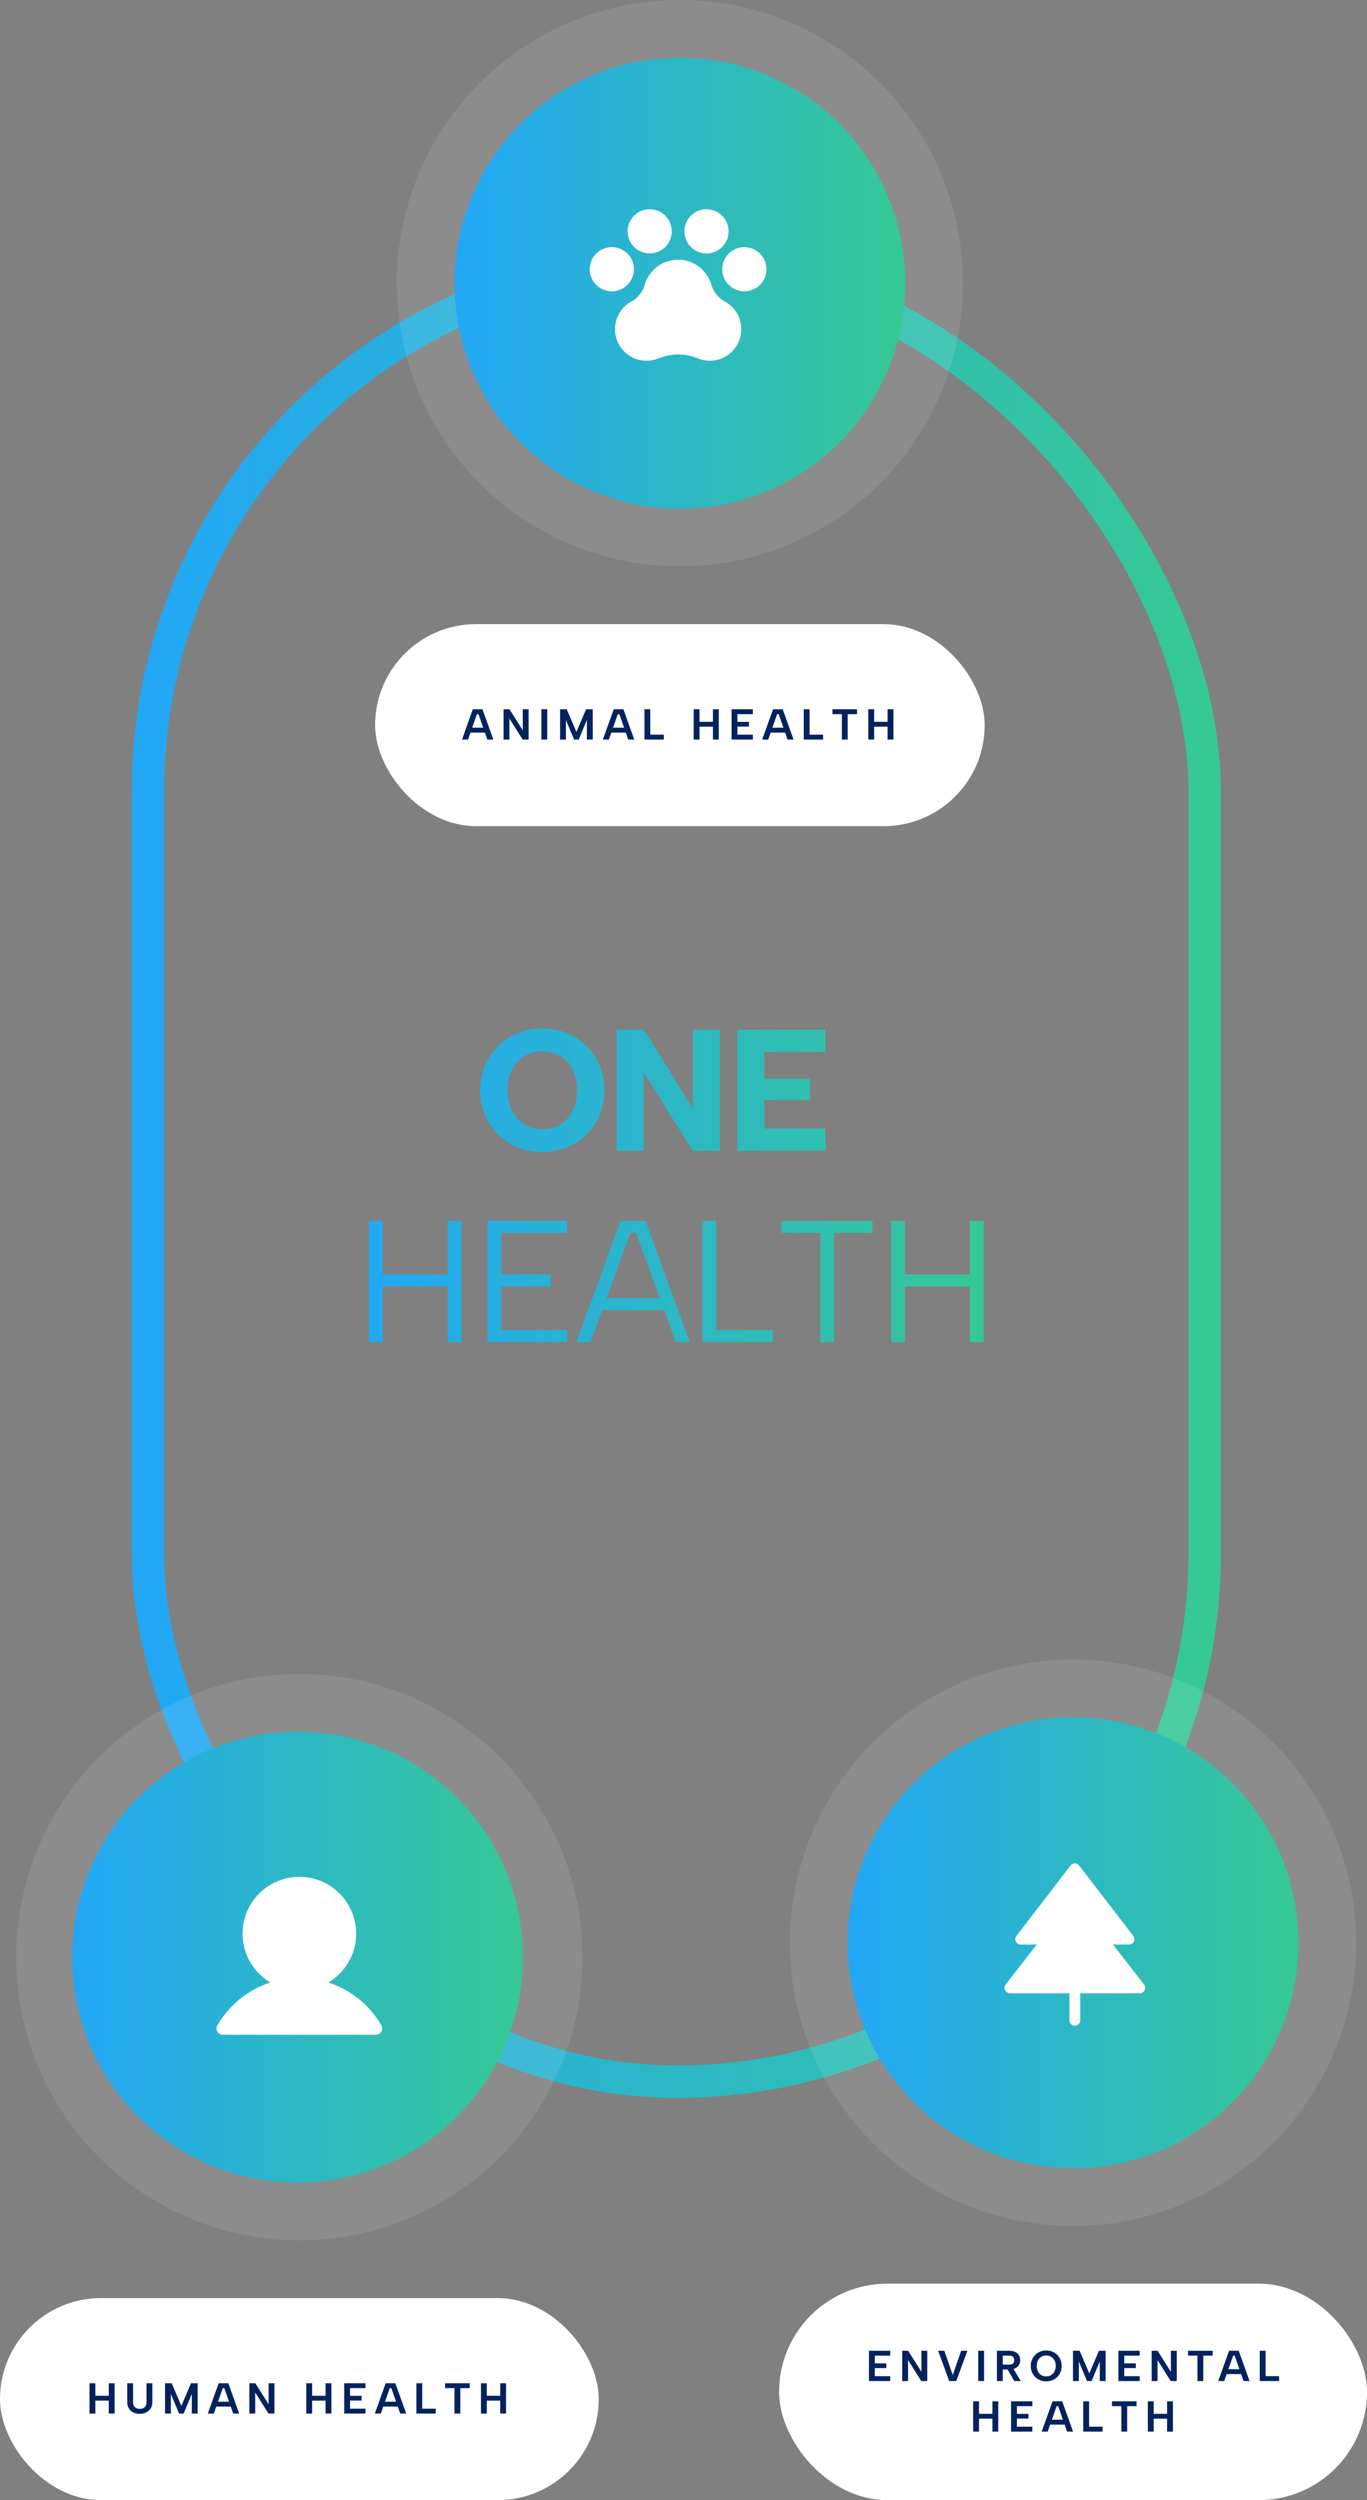 <svg width="379" height="693" viewBox="0 0 379 693" fill="none" xmlns="http://www.w3.org/2000/svg">
<rect x="0" y="0" width="379" height="693" fill="#808080" stroke="none"/>
<rect x="41" y="73" width="293" height="504" rx="146.5" stroke="url(#paint0_linear_1_1712)" stroke-width="9"/>
<path d="M150.379 319.336C147.979 319.336 145.739 318.92 143.659 318.088C141.579 317.256 139.755 316.088 138.187 314.584C136.619 313.048 135.387 311.24 134.491 309.16C133.595 307.048 133.147 304.728 133.147 302.2C133.147 299.672 133.595 297.368 134.491 295.288C135.387 293.176 136.619 291.368 138.187 289.864C139.755 288.328 141.579 287.144 143.659 286.312C145.739 285.48 147.979 285.064 150.379 285.064C152.747 285.064 154.971 285.48 157.051 286.312C159.163 287.144 160.987 288.328 162.523 289.864C164.091 291.368 165.323 293.176 166.219 295.288C167.115 297.368 167.563 299.672 167.563 302.2C167.563 304.728 167.115 307.048 166.219 309.16C165.323 311.24 164.091 313.048 162.523 314.584C160.955 316.088 159.131 317.256 157.051 318.088C154.971 318.92 152.747 319.336 150.379 319.336ZM150.379 313C152.267 313 153.931 312.552 155.371 311.656C156.843 310.728 157.979 309.448 158.779 307.816C159.611 306.184 160.027 304.312 160.027 302.2C160.027 300.056 159.611 298.184 158.779 296.584C157.979 294.952 156.843 293.688 155.371 292.792C153.931 291.864 152.267 291.4 150.379 291.4C148.427 291.4 146.731 291.864 145.291 292.792C143.851 293.688 142.715 294.952 141.883 296.584C141.083 298.184 140.683 300.056 140.683 302.2C140.683 304.312 141.083 306.184 141.883 307.816C142.715 309.448 143.851 310.728 145.291 311.656C146.731 312.552 148.427 313 150.379 313ZM199.546 285.4V319H192.058L178.426 297.16V319H170.986V285.4H178.522L192.106 307.336V285.4H199.546ZM228.864 291.592H211.872V299.032H224.592V304.936H211.872V312.808H228.864V319H204.432V285.4H228.864V291.592ZM102.269 338.4H106.109V353.232H124.109V338.4H127.949V372H124.109V356.592H106.109V372H102.269V338.4ZM157.185 341.76H138.993V353.232H152.673V356.592H138.993V368.64H157.185V372H135.153V338.4H157.185V341.76ZM176.355 341.76H174.771L163.683 372H159.795L172.083 338.4H178.995L191.235 372H187.347L176.355 341.76ZM165.795 359.808H185.379V363.168H165.795V359.808ZM198.573 338.4V368.64H214.269V372H194.733V338.4H198.573ZM216.694 338.4H241.894V341.76H231.238V372H227.398V341.76H216.694V338.4ZM247.047 338.4H250.887V353.232H268.887V338.4H272.727V372H268.887V356.592H250.887V372H247.047V338.4Z" fill="url(#paint1_linear_1_1712)"/>
<circle opacity="0.1" cx="188.5" cy="78.5" r="78.5" fill="white"/>
<circle cx="188.5" cy="78.5" r="62.5" fill="url(#paint2_linear_1_1712)"/>
<path d="M212.5 74.625C212.5 75.836 212.141 77.021 211.468 78.028C210.795 79.035 209.838 79.82 208.719 80.284C207.6 80.747 206.368 80.869 205.18 80.632C203.992 80.396 202.901 79.813 202.044 78.956C201.187 78.099 200.604 77.008 200.368 75.82C200.131 74.632 200.253 73.4 200.716 72.281C201.18 71.162 201.965 70.205 202.972 69.532C203.979 68.859 205.164 68.5 206.375 68.5C207.998 68.506 209.552 69.153 210.7 70.3C211.847 71.448 212.494 73.002 212.5 74.625ZM175.75 74.625C175.75 73.414 175.391 72.229 174.718 71.222C174.045 70.215 173.088 69.43 171.969 68.966C170.85 68.503 169.618 68.381 168.43 68.618C167.242 68.854 166.151 69.437 165.294 70.294C164.437 71.151 163.854 72.242 163.618 73.43C163.381 74.618 163.503 75.85 163.966 76.969C164.43 78.088 165.215 79.045 166.222 79.718C167.229 80.391 168.414 80.75 169.625 80.75C171.248 80.744 172.802 80.097 173.95 78.95C175.097 77.802 175.744 76.248 175.75 74.625ZM180.125 70.25C181.336 70.25 182.521 69.891 183.528 69.218C184.535 68.545 185.32 67.588 185.784 66.469C186.247 65.35 186.369 64.118 186.132 62.93C185.896 61.742 185.313 60.651 184.456 59.794C183.599 58.937 182.508 58.354 181.32 58.118C180.132 57.881 178.9 58.003 177.781 58.466C176.662 58.93 175.705 59.715 175.032 60.722C174.359 61.729 174 62.914 174 64.125C174.006 65.748 174.653 67.302 175.8 68.45C176.948 69.597 178.502 70.244 180.125 70.25ZM195.875 70.25C197.086 70.25 198.271 69.891 199.278 69.218C200.285 68.545 201.07 67.588 201.534 66.469C201.997 65.35 202.119 64.118 201.882 62.93C201.646 61.742 201.063 60.651 200.206 59.794C199.349 58.937 198.258 58.354 197.07 58.118C195.882 57.881 194.65 58.003 193.531 58.466C192.412 58.93 191.455 59.715 190.782 60.722C190.109 61.729 189.75 62.914 189.75 64.125C189.756 65.748 190.403 67.302 191.55 68.45C192.698 69.597 194.252 70.244 195.875 70.25ZM200.928 83.55C200.039 83.061 199.255 82.402 198.62 81.61C197.986 80.818 197.514 79.909 197.231 78.934C196.657 76.93 195.445 75.167 193.78 73.912C192.114 72.657 190.085 71.978 188 71.978C185.915 71.978 183.886 72.657 182.221 73.912C180.555 75.167 179.343 76.93 178.769 78.934C178.199 80.897 176.878 82.555 175.094 83.55C173.38 84.475 172.023 85.946 171.24 87.729C170.456 89.512 170.289 91.505 170.766 93.393C171.243 95.282 172.337 96.957 173.874 98.154C175.41 99.35 177.302 100 179.25 100C180.414 99.999 181.566 99.768 182.641 99.322C186.064 97.904 189.909 97.896 193.338 99.3C194.416 99.762 195.577 100 196.75 100C198.7 100.005 200.595 99.359 202.135 98.164C203.676 96.969 204.773 95.294 205.253 93.404C205.733 91.514 205.568 89.519 204.784 87.734C204.001 85.948 202.644 84.476 200.928 83.55Z" fill="white"/>
<rect x="104" y="173" width="169" height="56" rx="28" fill="white"/>
<path d="M132.656 197.956H132.224L129.752 205H128.084L131.096 196.6H133.772L136.784 205H135.116L132.656 197.956ZM129.908 201.712H134.804V203.068H129.908V201.712ZM146.555 196.6V205H144.899L141.227 199.168V205H139.607V196.6H141.251L144.935 202.432V196.6H146.555ZM150.105 196.6H151.725V205H150.105V196.6ZM156.903 205H155.283V196.6H157.131L159.807 202.888L162.483 196.6H164.331V205H162.711V199.576L160.443 205H159.171L156.903 199.576V205ZM171.719 197.956H171.287L168.815 205H167.147L170.159 196.6H172.835L175.847 205H174.179L171.719 197.956ZM168.971 201.712H173.867V203.068H168.971V201.712ZM180.29 196.6V203.644H184.034V205H178.67V196.6H180.29ZM192.318 196.6H193.938V200.068H197.658V196.6H199.278V205H197.658V201.424H193.938V205H192.318V196.6ZM208.732 197.956H204.448V200.092H207.652V201.4H204.448V203.644H208.732V205H202.828V196.6H208.732V197.956ZM215.889 197.956H215.457L212.985 205H211.317L214.329 196.6H217.005L220.017 205H218.349L215.889 197.956ZM213.141 201.712H218.037V203.068H213.141V201.712ZM224.46 196.6V203.644H228.204V205H222.84V196.6H224.46ZM230.798 196.6H237.614V197.956H235.022V205H233.402V197.956H230.798V196.6ZM240.743 196.6H242.363V200.068H246.083V196.6H247.703V205H246.083V201.424H242.363V205H240.743V196.6Z" fill="#04225E"/>
<circle opacity="0.1" cx="297.5" cy="538.5" r="78.5" fill="white"/>
<circle cx="297.5" cy="538.5" r="62.5" fill="url(#paint3_linear_1_1712)"/>
<path d="M317.35 551.656C317.227 551.91 317.035 552.123 316.796 552.272C316.557 552.421 316.281 552.5 316 552.5H299.5V560C299.5 560.398 299.342 560.779 299.061 561.061C298.779 561.342 298.398 561.5 298 561.5C297.602 561.5 297.221 561.342 296.939 561.061C296.658 560.779 296.5 560.398 296.5 560V552.5H280C279.72 552.499 279.445 552.42 279.208 552.271C278.971 552.122 278.78 551.91 278.657 551.658C278.534 551.407 278.484 551.125 278.512 550.847C278.541 550.568 278.647 550.303 278.819 550.081L287.425 539H283C282.72 538.999 282.445 538.92 282.208 538.771C281.971 538.622 281.78 538.41 281.657 538.158C281.534 537.907 281.484 537.625 281.512 537.347C281.541 537.068 281.647 536.803 281.819 536.581L296.819 517.081C296.959 516.902 297.138 516.757 297.343 516.657C297.548 516.558 297.772 516.506 298 516.506C298.228 516.506 298.452 516.558 298.657 516.657C298.862 516.757 299.041 516.902 299.181 517.081L314.181 536.581C314.353 536.803 314.459 537.068 314.488 537.347C314.516 537.625 314.466 537.907 314.343 538.158C314.22 538.41 314.029 538.622 313.792 538.771C313.554 538.92 313.28 538.999 313 539H308.575L317.181 550.081C317.353 550.302 317.461 550.566 317.49 550.845C317.52 551.123 317.472 551.404 317.35 551.656Z" fill="white"/>
<rect x="216" y="633" width="163" height="60" rx="30" fill="white"/>
<path d="M246.82 652.956H242.536V655.092H245.74V656.4H242.536V658.644H246.82V660H240.916V651.6H246.82V652.956ZM257.085 651.6V660H255.429L251.757 654.168V660H250.137V651.6H251.781L255.465 657.432V651.6H257.085ZM266.479 651.6H268.207L265.123 660H263.167L260.095 651.6H261.823L264.151 658.344L266.479 651.6ZM271.215 651.6H272.835V660H271.215V651.6ZM281.205 654.192C281.205 653.816 281.089 653.516 280.857 653.292C280.633 653.068 280.281 652.956 279.801 652.956H278.013V655.44H279.801C280.121 655.44 280.385 655.392 280.593 655.296C280.801 655.192 280.953 655.048 281.049 654.864C281.153 654.672 281.205 654.448 281.205 654.192ZM279.849 651.6C280.529 651.6 281.089 651.72 281.529 651.96C281.977 652.192 282.309 652.508 282.525 652.908C282.749 653.3 282.861 653.728 282.861 654.192C282.861 654.504 282.805 654.816 282.693 655.128C282.581 655.432 282.405 655.712 282.165 655.968C281.925 656.216 281.613 656.416 281.229 656.568C280.853 656.72 280.393 656.796 279.849 656.796H278.013V660H276.393V651.6H279.849ZM280.761 656.256L283.029 660H281.217L279.045 656.256H280.761ZM290.064 660.084C289.472 660.084 288.916 659.98 288.396 659.772C287.876 659.564 287.42 659.272 287.028 658.896C286.644 658.512 286.34 658.06 286.116 657.54C285.892 657.012 285.78 656.432 285.78 655.8C285.78 655.168 285.892 654.592 286.116 654.072C286.34 653.552 286.644 653.1 287.028 652.716C287.42 652.332 287.876 652.036 288.396 651.828C288.916 651.62 289.472 651.516 290.064 651.516C290.664 651.516 291.22 651.62 291.732 651.828C292.252 652.036 292.708 652.332 293.1 652.716C293.492 653.1 293.796 653.552 294.012 654.072C294.236 654.592 294.348 655.168 294.348 655.8C294.348 656.432 294.236 657.012 294.012 657.54C293.796 658.06 293.492 658.512 293.1 658.896C292.708 659.272 292.252 659.564 291.732 659.772C291.22 659.98 290.664 660.084 290.064 660.084ZM290.076 658.704C290.58 658.704 291.028 658.584 291.42 658.344C291.82 658.096 292.132 657.756 292.356 657.324C292.588 656.892 292.704 656.384 292.704 655.8C292.704 655.216 292.588 654.708 292.356 654.276C292.132 653.844 291.82 653.508 291.42 653.268C291.028 653.02 290.58 652.896 290.076 652.896C289.556 652.896 289.096 653.02 288.696 653.268C288.304 653.508 287.996 653.844 287.772 654.276C287.548 654.708 287.436 655.216 287.436 655.8C287.436 656.376 287.548 656.884 287.772 657.324C287.996 657.764 288.304 658.104 288.696 658.344C289.096 658.584 289.556 658.704 290.076 658.704ZM299.103 660H297.483V651.6H299.331L302.007 657.888L304.683 651.6H306.531V660H304.911V654.576L302.643 660H301.371L299.103 654.576V660ZM315.983 652.956H311.699V655.092H314.903V656.4H311.699V658.644H315.983V660H310.079V651.6H315.983V652.956ZM326.248 651.6V660H324.592L320.92 654.168V660H319.3V651.6H320.944L324.628 657.432V651.6H326.248ZM329.39 651.6H336.206V652.956H333.614V660H331.994V652.956H329.39V651.6ZM342.319 652.956H341.887L339.415 660H337.747L340.759 651.6H343.435L346.447 660H344.779L342.319 652.956ZM339.571 656.712H344.467V658.068H339.571V656.712ZM350.891 651.6V658.644H354.635V660H349.271V651.6H350.891ZM269.809 665.6H271.429V669.068H275.149V665.6H276.769V674H275.149V670.424H271.429V674H269.809V665.6ZM286.223 666.956H281.939V669.092H285.143V670.4H281.939V672.644H286.223V674H280.319V665.6H286.223V666.956ZM293.38 666.956H292.948L290.476 674H288.808L291.82 665.6H294.496L297.508 674H295.84L293.38 666.956ZM290.632 670.712H295.528V672.068H290.632V670.712ZM301.951 665.6V672.644H305.695V674H300.331V665.6H301.951ZM308.288 665.6H315.104V666.956H312.512V674H310.892V666.956H308.288V665.6ZM318.233 665.6H319.853V669.068H323.573V665.6H325.193V674H323.573V670.424H319.853V674H318.233V665.6Z" fill="#04225E"/>
<circle opacity="0.1" cx="83" cy="542.5" r="78.5" fill="white"/>
<circle cx="82.5" cy="542.5" r="62.5" fill="url(#paint4_linear_1_1712)"/>
<path d="M105.728 561.375C102.463 555.75 97.236 551.528 91.05 549.519C94.015 547.756 96.319 545.068 97.609 541.868C98.898 538.668 99.101 535.134 98.187 531.807C97.272 528.481 95.291 525.547 92.548 523.455C89.804 521.364 86.45 520.231 83 520.231C79.55 520.231 76.196 521.364 73.452 523.455C70.709 525.547 68.728 528.481 67.813 531.807C66.899 535.134 67.102 538.668 68.391 541.868C69.681 545.068 71.985 547.756 74.95 549.519C68.764 551.528 63.537 555.75 60.272 561.375C60.111 561.639 60.027 561.941 60.027 562.25C60.027 562.559 60.111 562.861 60.272 563.125C60.421 563.393 60.641 563.616 60.906 563.77C61.172 563.924 61.474 564.004 61.781 564H104.219C104.526 564.004 104.828 563.924 105.094 563.77C105.359 563.616 105.579 563.393 105.728 563.125C105.888 562.861 105.973 562.559 105.973 562.25C105.973 561.941 105.888 561.639 105.728 561.375Z" fill="white"/>
<rect y="637" width="166" height="56" rx="28" fill="white"/>
<path d="M24.816 660.6H26.436V664.068H30.156V660.6H31.776V669H30.156V665.424H26.436V669H24.816V660.6ZM35.278 660.6H36.898V665.904C36.898 666.296 36.978 666.628 37.138 666.9C37.298 667.164 37.514 667.364 37.786 667.5C38.066 667.636 38.386 667.704 38.746 667.704C39.114 667.704 39.438 667.636 39.718 667.5C39.998 667.364 40.218 667.164 40.378 666.9C40.538 666.628 40.618 666.296 40.618 665.904V660.6H42.238V665.82C42.238 666.372 42.142 666.852 41.95 667.26C41.758 667.668 41.494 668.008 41.158 668.28C40.83 668.552 40.454 668.756 40.03 668.892C39.614 669.02 39.178 669.084 38.722 669.084C38.114 669.084 37.546 668.964 37.018 668.724C36.498 668.484 36.078 668.124 35.758 667.644C35.438 667.164 35.278 666.556 35.278 665.82V660.6ZM47.374 669H45.754V660.6H47.602L50.278 666.888L52.954 660.6H54.802V669H53.182V663.576L50.914 669H49.642L47.374 663.576V669ZM62.189 661.956H61.757L59.285 669H57.617L60.629 660.6H63.305L66.317 669H64.649L62.189 661.956ZM59.441 665.712H64.337V667.068H59.441V665.712ZM76.088 660.6V669H74.433L70.76 663.168V669H69.141V660.6H70.784L74.469 666.432V660.6H76.088ZM84.922 660.6H86.542V664.068H90.262V660.6H91.882V669H90.262V665.424H86.542V669H84.922V660.6ZM101.336 661.956H97.052V664.092H100.256V665.4H97.052V667.644H101.336V669H95.432V660.6H101.336V661.956ZM108.493 661.956H108.061L105.589 669H103.921L106.933 660.6H109.609L112.621 669H110.953L108.493 661.956ZM105.745 665.712H110.641V667.068H105.745V665.712ZM117.064 660.6V667.644H120.808V669H115.444V660.6H117.064ZM123.401 660.6H130.217V661.956H127.625V669H126.005V661.956H123.401V660.6ZM133.346 660.6H134.966V664.068H138.686V660.6H140.306V669H138.686V665.424H134.966V669H133.346V660.6Z" fill="#04225E"/>
<defs>
<linearGradient id="paint0_linear_1_1712" x1="41" y1="73" x2="334" y2="73" gradientUnits="userSpaceOnUse">
<stop stop-color="#22A7F6"/>
<stop offset="1" stop-color="#36C994"/>
</linearGradient>
<linearGradient id="paint1_linear_1_1712" x1="98" y1="276" x2="277" y2="276" gradientUnits="userSpaceOnUse">
<stop stop-color="#22A7F6"/>
<stop offset="1" stop-color="#36C994"/>
</linearGradient>
<linearGradient id="paint2_linear_1_1712" x1="126" y1="16" x2="251" y2="16" gradientUnits="userSpaceOnUse">
<stop stop-color="#22A7F6"/>
<stop offset="1" stop-color="#36C994"/>
</linearGradient>
<linearGradient id="paint3_linear_1_1712" x1="235" y1="476" x2="360" y2="476" gradientUnits="userSpaceOnUse">
<stop stop-color="#22A7F6"/>
<stop offset="1" stop-color="#36C994"/>
</linearGradient>
<linearGradient id="paint4_linear_1_1712" x1="20" y1="480" x2="145" y2="480" gradientUnits="userSpaceOnUse">
<stop stop-color="#22A7F6"/>
<stop offset="1" stop-color="#36C994"/>
</linearGradient>
</defs>
</svg>
